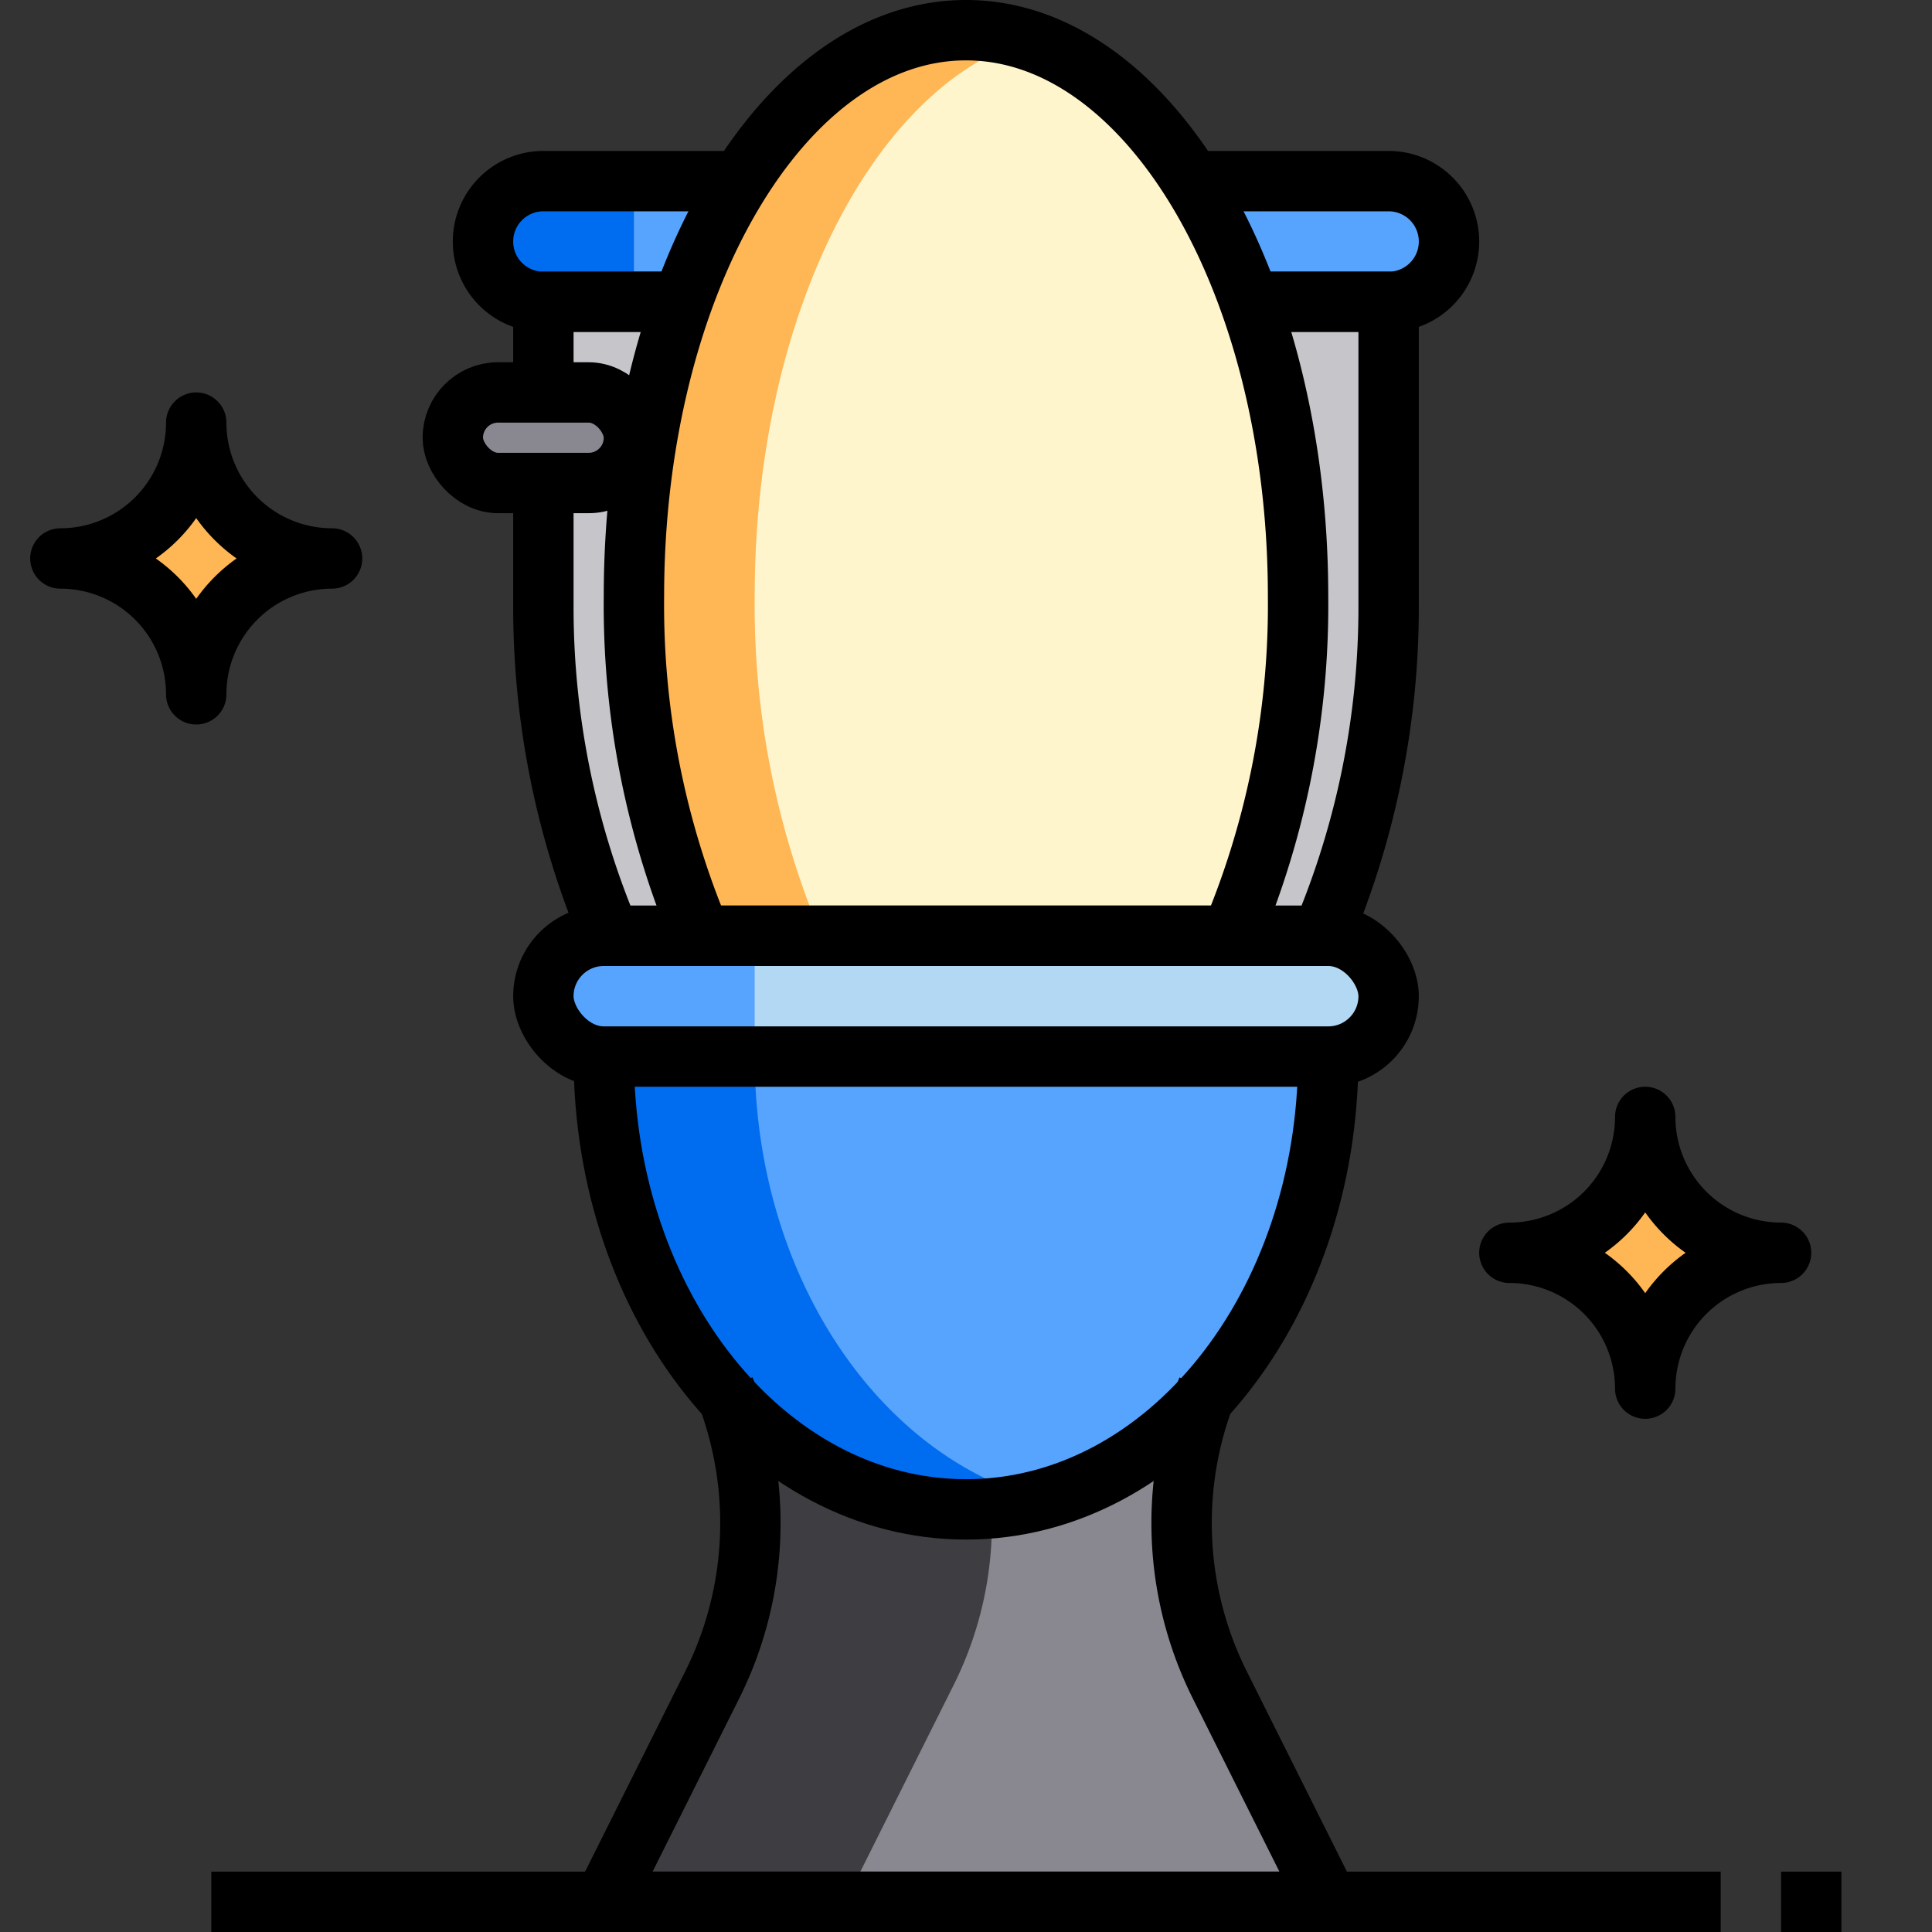 <svg xmlns="http://www.w3.org/2000/svg" viewBox="0 0 64 64"><rect x="0" y="0" width="64" height="64" fill="#333333" stroke="none"/><title>cleaning-clean-toilet-wash-chore-bidet</title><g id="_25-toilet" data-name="25-toilet"><path d="M48,8a2.015,2.015,0,0,1-2,2H18a2.006,2.006,0,0,1-2-2,2.015,2.015,0,0,1,2-2H46A2.006,2.006,0,0,1,48,8Z" style="fill:#57a4ff"/><path d="M21,6v4H18a2.006,2.006,0,0,1-2-2,2.015,2.015,0,0,1,2-2Z" style="fill:#006df0"/><path d="M22,10H18a2,2,0,0,1-2-2h0a2,2,0,0,1,2-2H46a2,2,0,0,1,2,2h0a2,2,0,0,1-2,2H42" style="fill:none;stroke:#000;stroke-linejoin:round;stroke-width:2px"/><path d="M22,10H18V20.154A27.875,27.875,0,0,0,20.214,31H43.786A27.875,27.875,0,0,0,46,20.154V10H42" style="fill:#c6c5ca"/><path d="M46,33a2.015,2.015,0,0,1-2,2H20a2.006,2.006,0,0,1-2-2,2.015,2.015,0,0,1,2-2H44A2.006,2.006,0,0,1,46,33Z" style="fill:#b3d8f4"/><path d="M25,31v4H20a2.006,2.006,0,0,1-2-2,2.015,2.015,0,0,1,2-2Z" style="fill:#57a4ff"/><path d="M40.785,31A28.155,28.155,0,0,0,43,19.75C43,9.4,38.075,1,32,1S21,9.4,21,19.75A28.155,28.155,0,0,0,23.215,31Z" style="fill:#fff5cc"/><path d="M34,1.325A6.651,6.651,0,0,0,32,1C25.925,1,21,9.4,21,19.75A28.155,28.155,0,0,0,23.215,31h4A28.155,28.155,0,0,1,25,19.75C25,10.56,28.881,2.93,34,1.325Z" style="fill:#ffb655"/><path d="M24,46q.2.493.35,1a11.994,11.994,0,0,1-.758,8.817L20,63H44l-3.592-7.183A11.994,11.994,0,0,1,39.65,47q.153-.506.35-1" style="fill:#898890"/><path d="M32.35,47q-.153-.506-.35-1H24q.2.493.35,1a11.994,11.994,0,0,1-.758,8.817L20,63h8l3.592-7.183A11.994,11.994,0,0,0,32.35,47Z" style="fill:#3e3d42"/><path d="M20,35c0,8.284,5.373,15,12,15h0c6.627,0,12-6.716,12-15" style="fill:#57a4ff"/><path d="M25,35H20c0,8.284,5.373,15,12,15a9.727,9.727,0,0,0,2.5-.331C29.073,48.231,25,42.212,25,35Z" style="fill:#006df0"/><path d="M59,41.5h0A4.5,4.5,0,0,1,54.5,37h0A4.5,4.5,0,0,1,50,41.5h0A4.5,4.5,0,0,1,54.5,46h0A4.5,4.5,0,0,1,59,41.5Z" style="fill:#ffb655"/><path d="M11,18.5h0A4.5,4.5,0,0,1,6.5,14h0A4.5,4.5,0,0,1,2,18.5H2A4.5,4.5,0,0,1,6.5,23h0A4.5,4.5,0,0,1,11,18.5Z" style="fill:#ffb655"/><path d="M40.785,31A28.155,28.155,0,0,0,43,19.75C43,9.4,38.075,1,32,1S21,9.4,21,19.75A28.155,28.155,0,0,0,23.215,31Z" style="fill:none;stroke:#000;stroke-linejoin:round;stroke-width:2px"/><rect x="18" y="31" width="28" height="4" rx="2" style="fill:none;stroke:#000;stroke-linejoin:round;stroke-width:2px"/><path d="M20,35c0,8.284,5.373,15,12,15h0c6.627,0,12-6.716,12-15" style="fill:none;stroke:#000;stroke-linejoin:round;stroke-width:2px"/><path d="M24,46q.2.493.35,1a11.994,11.994,0,0,1-.758,8.817L20,63H44l-3.592-7.183A11.994,11.994,0,0,1,39.65,47q.153-.506.35-1" style="fill:none;stroke:#000;stroke-linejoin:round;stroke-width:2px"/><line x1="7" y1="63" x2="57" y2="63" style="fill:none;stroke:#000;stroke-linejoin:round;stroke-width:2px"/><line x1="59" y1="63" x2="61" y2="63" style="fill:none;stroke:#000;stroke-linejoin:round;stroke-width:2px"/><path d="M22,10H18V20.154A27.875,27.875,0,0,0,20.214,31H43.786A27.875,27.875,0,0,0,46,20.154V10H42" style="fill:none;stroke:#000;stroke-linejoin:round;stroke-width:2px"/><rect x="15" y="13" width="6" height="3" rx="1.5" style="fill:#898890"/><rect x="15" y="13" width="6" height="3" rx="1.5" style="fill:none;stroke:#000;stroke-linejoin:round;stroke-width:2px"/><path d="M59,41.5h0A4.5,4.5,0,0,1,54.5,37h0A4.5,4.5,0,0,1,50,41.5h0A4.5,4.5,0,0,1,54.5,46h0A4.5,4.5,0,0,1,59,41.5Z" style="fill:none;stroke:#000;stroke-linejoin:round;stroke-width:2px"/><path d="M11,18.5h0A4.5,4.5,0,0,1,6.5,14h0A4.5,4.5,0,0,1,2,18.5H2A4.5,4.5,0,0,1,6.5,23h0A4.5,4.5,0,0,1,11,18.5Z" style="fill:none;stroke:#000;stroke-linejoin:round;stroke-width:2px"/></g></svg>